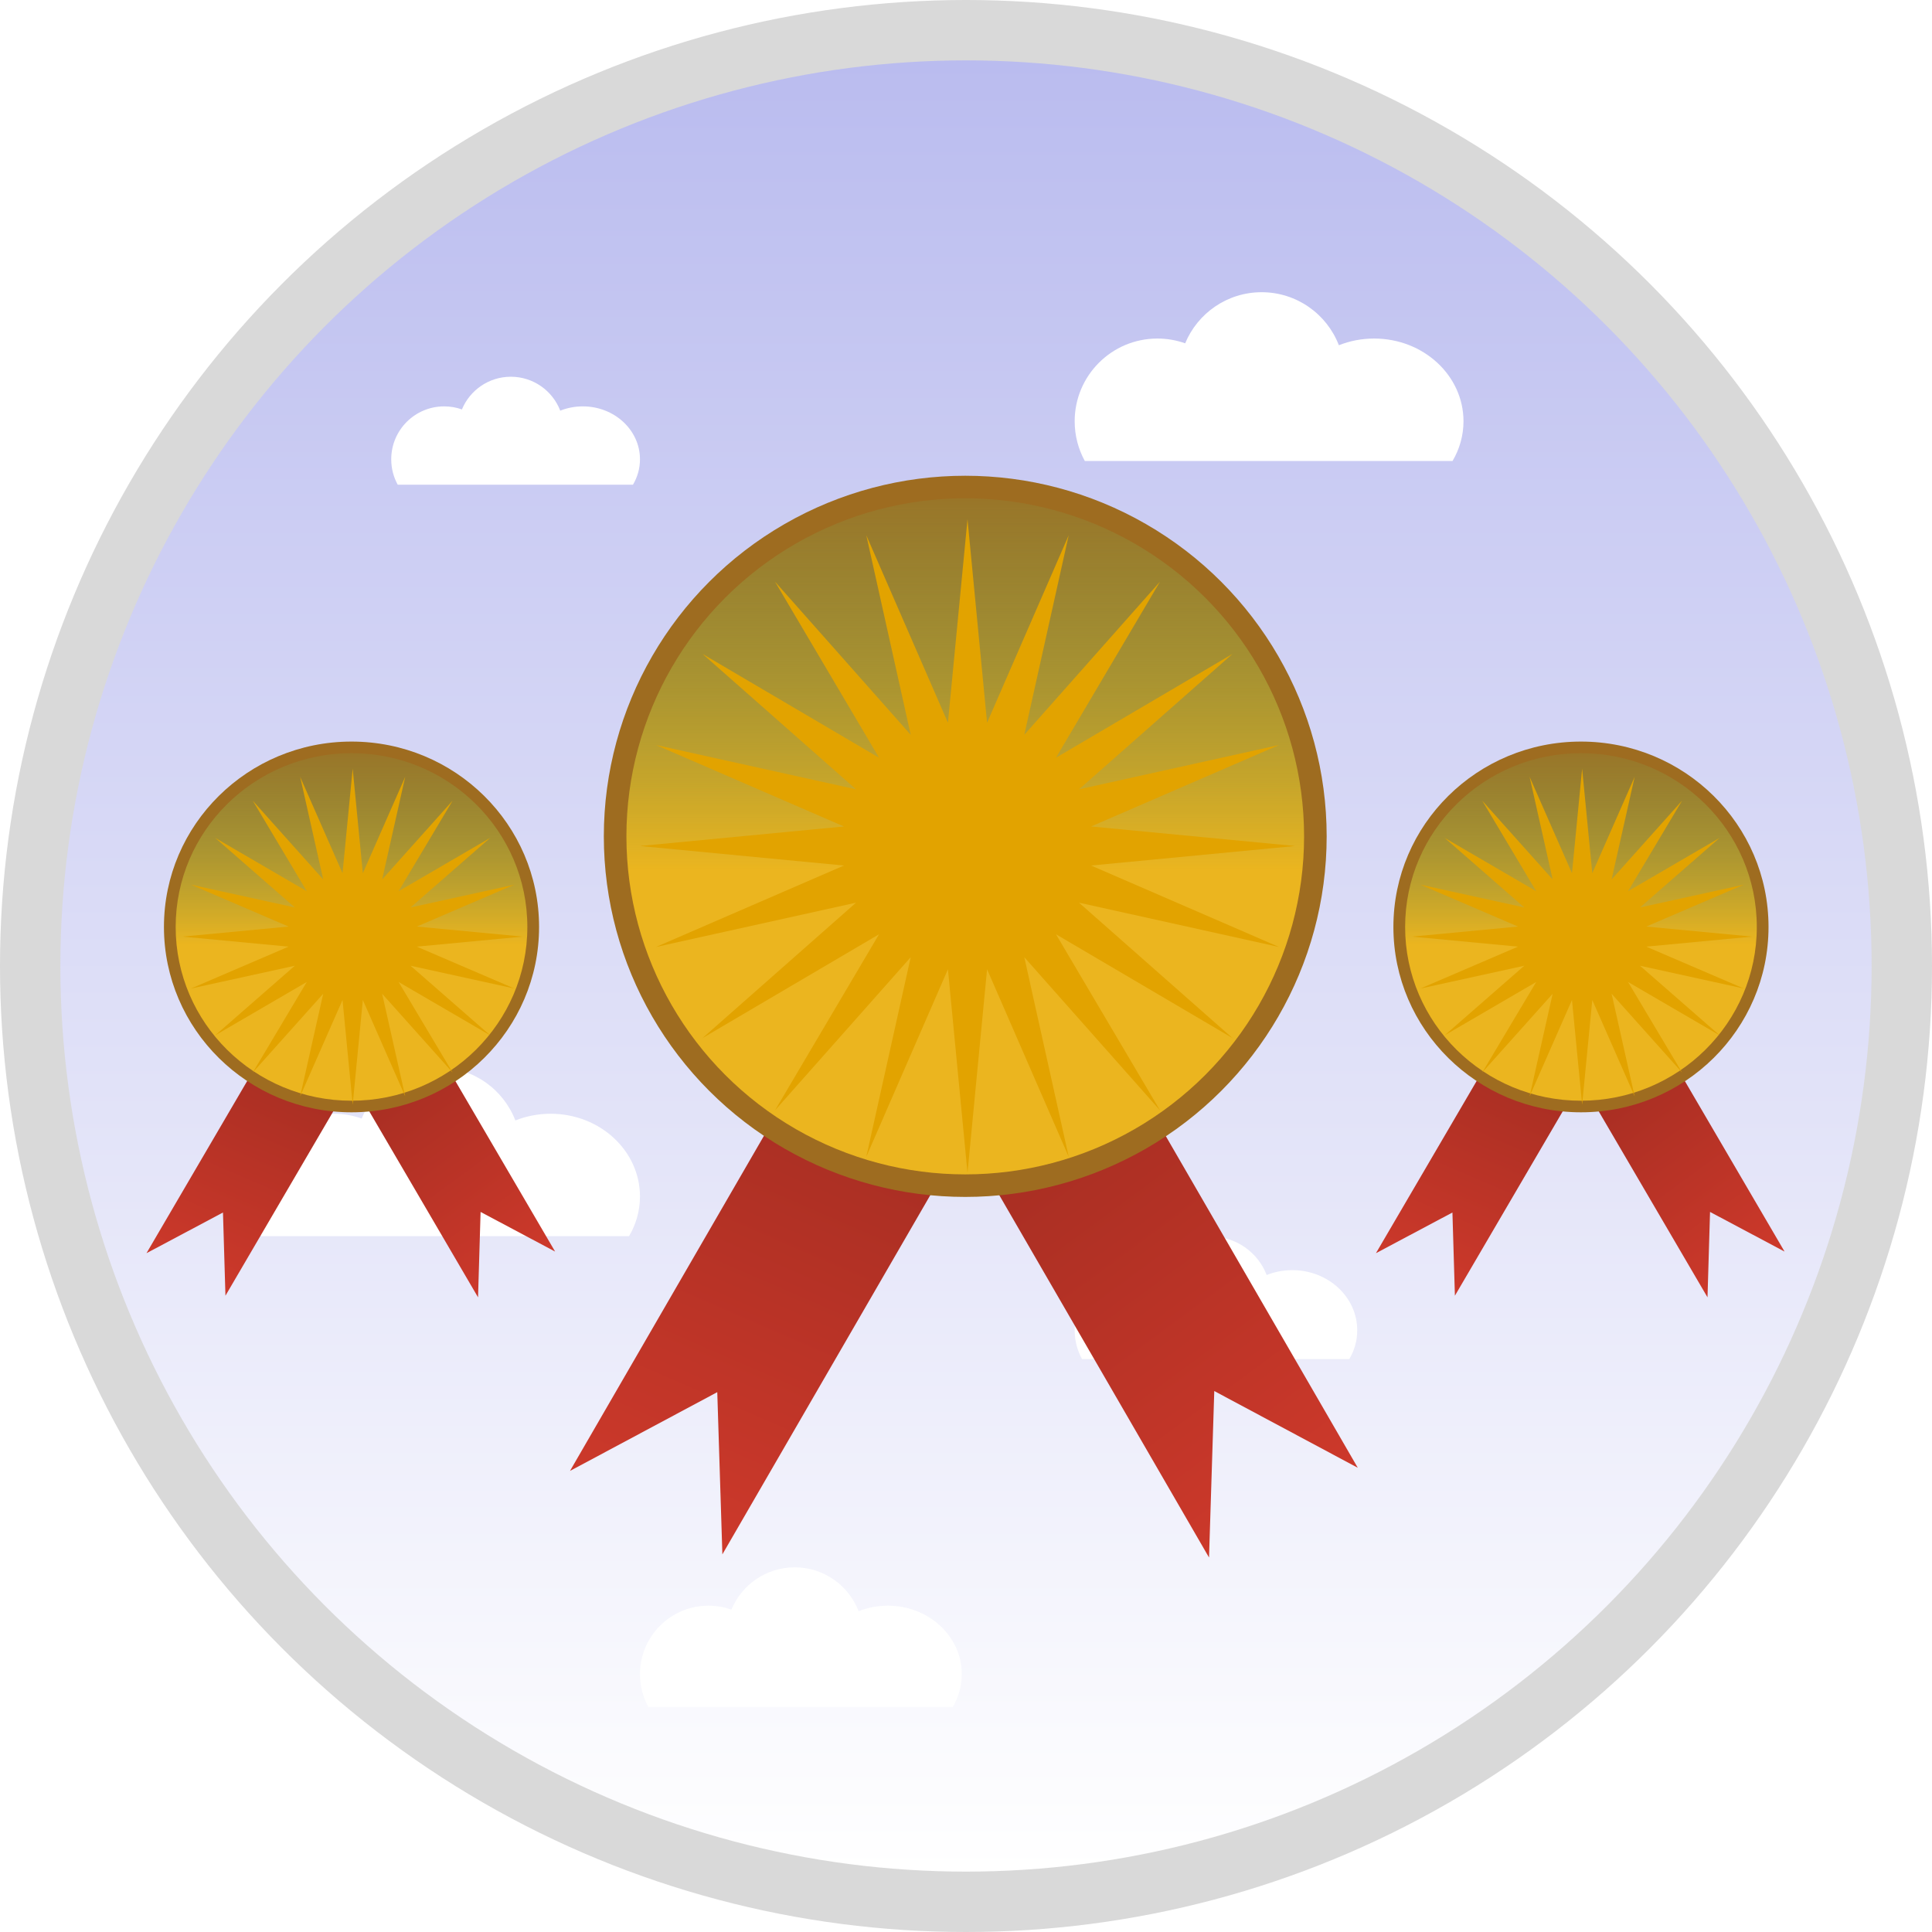 <svg width="800" height="800" viewBox="0 0 800 800" fill="none" xmlns="http://www.w3.org/2000/svg">
<circle cx="400" cy="400" r="400" fill="#D9D9D9"/>
<circle cx="400" cy="400" r="375" fill="url(#paint0_linear_630_8200)"/>
<g filter="url(#filter0_df_630_8200)">
<path fill-rule="evenodd" clip-rule="evenodd" d="M397.081 332H299.026C297.303 328.857 296.323 325.249 296.323 321.412C296.323 309.229 306.199 299.353 318.382 299.353C320.98 299.353 323.472 299.802 325.786 300.626C329.098 292.627 336.98 287 346.176 287C355.567 287 363.588 292.869 366.771 301.139C369.656 299.989 372.836 299.353 376.176 299.353C389.334 299.353 400 309.229 400 321.412C400 325.249 398.942 328.857 397.081 332Z" fill="white"/>
</g>
<g filter="url(#filter1_df_630_8200)">
<path fill-rule="evenodd" clip-rule="evenodd" d="M260.467 507.881H108.197C105.521 503 104 497.397 104 491.438C104 472.52 119.337 457.183 138.255 457.183C142.289 457.183 146.159 457.88 149.753 459.161C154.896 446.739 167.136 438 181.417 438C196.001 438 208.456 447.114 213.398 459.956C217.879 458.172 222.817 457.183 228.004 457.183C248.436 457.183 265 472.52 265 491.438C265 497.397 263.357 503 260.467 507.881Z" fill="white"/>
</g>
<g filter="url(#filter2_df_630_8200)">
<path fill-rule="evenodd" clip-rule="evenodd" d="M601.467 186.881H449.197C446.521 182 445 176.397 445 170.438C445 151.52 460.337 136.183 479.255 136.183C483.289 136.183 487.159 136.88 490.753 138.161C495.896 125.739 508.136 117 522.417 117C537.001 117 549.456 126.114 554.398 138.956C558.879 137.172 563.817 136.183 569.004 136.183C589.436 136.183 606 151.52 606 170.438C606 176.397 604.357 182 601.467 186.881Z" fill="white"/>
</g>
<g filter="url(#filter3_df_630_8200)">
<path fill-rule="evenodd" clip-rule="evenodd" d="M394.503 702.838H268.474C266.259 698.799 265 694.161 265 689.229C265 673.571 277.694 660.877 293.352 660.877C296.691 660.877 299.894 661.454 302.869 662.514C307.125 652.233 317.256 645 329.076 645C341.146 645 351.455 652.543 355.545 663.172C359.254 661.695 363.341 660.877 367.634 660.877C384.545 660.877 398.255 673.571 398.255 689.229C398.255 694.161 396.895 698.799 394.503 702.838Z" fill="white"/>
</g>
<g filter="url(#filter4_df_630_8200)">
<path fill-rule="evenodd" clip-rule="evenodd" d="M709.503 389.838H583.474C581.259 385.799 580 381.161 580 376.229C580 360.571 592.694 347.877 608.352 347.877C611.691 347.877 614.894 348.454 617.869 349.514C622.125 339.233 632.256 332 644.076 332C656.146 332 666.455 339.543 670.545 350.172C674.254 348.695 678.341 347.877 682.634 347.877C699.545 347.877 713.255 360.571 713.255 376.229C713.255 381.161 711.895 385.799 709.503 389.838Z" fill="white"/>
</g>
<g filter="url(#filter5_df_630_8200)">
<path fill-rule="evenodd" clip-rule="evenodd" d="M262.1 196.706H164.685C162.973 193.584 162 189.999 162 186.187C162 174.084 171.812 164.272 183.915 164.272C186.495 164.272 188.972 164.718 191.271 165.538C194.561 157.591 202.391 152 211.528 152C220.858 152 228.826 157.83 231.988 166.047C234.854 164.905 238.013 164.272 241.332 164.272C254.403 164.272 265 174.084 265 186.187C265 189.999 263.949 193.584 262.1 196.706Z" fill="white"/>
</g>
<g filter="url(#filter6_df_630_8200)">
<path fill-rule="evenodd" clip-rule="evenodd" d="M558.706 558.783H448.05C446.106 555.236 445 551.164 445 546.834C445 533.086 456.145 521.941 469.894 521.941C472.825 521.941 475.638 522.447 478.25 523.378C481.987 514.351 490.882 508 501.26 508C511.858 508 520.909 514.623 524.501 523.956C527.757 522.659 531.345 521.941 535.115 521.941C549.963 521.941 562 533.086 562 546.834C562 551.164 560.806 555.236 558.706 558.783Z" fill="white"/>
</g>
<path fill-rule="evenodd" clip-rule="evenodd" d="M403.989 462.457L341.663 426.565L236.02 609.077L297.006 576.462L299.122 643.63L403.989 462.457Z" fill="url(#paint1_linear_630_8200)"/>
<path fill-rule="evenodd" clip-rule="evenodd" d="M457.337 426.565L395.011 462.457L500.633 644.933L502.804 575.996L562.226 607.774L457.337 426.565Z" fill="url(#paint2_linear_630_8200)"/>
<ellipse cx="399.688" cy="346.31" rx="149.657" ry="149.311" fill="#9E6C20"/>
<ellipse cx="399.688" cy="346.31" rx="140.304" ry="139.979" fill="url(#paint3_linear_630_8200)"/>
<g filter="url(#filter7_d_630_8200)">
<path d="M400.623 210.998L408.727 295.262L442.534 217.621L424.142 300.259L480.343 236.84L437.255 309.764L510.348 266.776L446.782 322.846L529.612 304.497L451.79 338.225L536.25 346.311L451.79 354.396L529.612 388.124L446.782 369.775L510.348 425.845L437.255 382.857L480.343 455.781L424.142 392.362L442.534 475L408.727 397.359L400.623 481.623L392.519 397.359L358.712 475L377.104 392.362L320.904 455.781L363.992 382.857L290.899 425.845L354.465 369.775L271.634 388.124L349.456 354.396L264.996 346.311L349.456 338.225L271.634 304.497L354.465 322.846L290.899 266.776L363.992 309.764L320.904 236.84L377.104 300.259L358.712 217.621L392.519 295.262L400.623 210.998Z" fill="#E2A300"/>
</g>
<path fill-rule="evenodd" clip-rule="evenodd" d="M656.875 443.46L624.63 425.083L569.749 518.918L601.421 502.075L602.444 536.527L656.875 443.46Z" fill="url(#paint4_linear_630_8200)"/>
<path fill-rule="evenodd" clip-rule="evenodd" d="M684.461 425.083L652.216 443.46L707.041 537.199L708.091 501.836L738.948 518.245L684.461 425.083Z" fill="url(#paint5_linear_630_8200)"/>
<ellipse cx="654.643" cy="383.827" rx="77.665" ry="76.756" fill="#9E6C20"/>
<ellipse cx="654.643" cy="383.827" rx="72.811" ry="71.959" fill="url(#paint6_linear_630_8200)"/>
<g filter="url(#filter8_d_630_8200)">
<path d="M655.128 314.267L659.334 357.584L676.878 317.671L667.334 360.153L696.499 327.551L674.138 365.039L712.07 342.94L679.082 371.764L722.067 362.331L681.682 379.67L725.512 383.827L681.682 387.983L722.067 405.322L679.082 395.889L712.07 424.713L674.138 402.614L696.499 440.102L667.334 407.5L676.878 449.982L659.334 410.069L655.128 453.387L650.923 410.069L633.379 449.982L642.923 407.5L613.758 440.102L636.118 402.614L598.187 424.713L631.174 395.889L588.189 405.322L628.575 387.983L584.745 383.827L628.575 379.67L588.189 362.331L631.174 371.764L598.187 342.94L636.118 365.039L613.758 327.551L642.923 360.153L633.379 317.671L650.923 357.584L655.128 314.267Z" fill="#E2A300"/>
</g>
<path fill-rule="evenodd" clip-rule="evenodd" d="M147.784 443.46L115.539 425.083L60.659 518.918L92.33 502.075L93.353 536.527L147.784 443.46Z" fill="url(#paint7_linear_630_8200)"/>
<path fill-rule="evenodd" clip-rule="evenodd" d="M175.37 425.083L143.125 443.46L197.949 537.199L199 501.836L229.857 518.245L175.37 425.083Z" fill="url(#paint8_linear_630_8200)"/>
<ellipse cx="145.552" cy="383.827" rx="77.665" ry="76.756" fill="#9E6C20"/>
<ellipse cx="145.552" cy="383.827" rx="72.811" ry="71.959" fill="url(#paint9_linear_630_8200)"/>
<g filter="url(#filter9_d_630_8200)">
<path d="M146.038 314.267L150.243 357.584L167.787 317.671L158.243 360.153L187.408 327.551L165.048 365.039L202.979 342.94L169.992 371.764L212.976 362.331L172.591 379.67L216.421 383.827L172.591 387.983L212.976 405.322L169.992 395.889L202.979 424.713L165.048 402.614L187.408 440.102L158.243 407.5L167.787 449.982L150.243 410.069L146.038 453.387L141.832 410.069L124.288 449.982L133.832 407.5L104.667 440.102L127.028 402.614L89.096 424.713L122.084 395.889L79.099 405.322L119.484 387.983L75.654 383.827L119.484 379.67L79.099 362.331L122.084 371.764L89.096 342.94L127.028 365.039L104.667 327.551L133.832 360.153L124.288 317.671L141.832 357.584L146.038 314.267Z" fill="#E2A300"/>
</g>
<defs>
<filter id="filter0_df_630_8200" x="266.323" y="257" width="163.677" height="105" filterUnits="userSpaceOnUse" color-interpolation-filters="sRGB">
<feFlood flood-opacity="0" result="BackgroundImageFix"/>
<feColorMatrix in="SourceAlpha" type="matrix" values="0 0 0 0 0 0 0 0 0 0 0 0 0 0 0 0 0 0 127 0" result="hardAlpha"/>
<feOffset dy="4"/>
<feGaussianBlur stdDeviation="2"/>
<feComposite in2="hardAlpha" operator="out"/>
<feColorMatrix type="matrix" values="0 0 0 0 0 0 0 0 0 0 0 0 0 0 0 0 0 0 0.25 0"/>
<feBlend mode="normal" in2="BackgroundImageFix" result="effect1_dropShadow_630_8200"/>
<feBlend mode="normal" in="SourceGraphic" in2="effect1_dropShadow_630_8200" result="shape"/>
<feGaussianBlur stdDeviation="15" result="effect2_foregroundBlur_630_8200"/>
</filter>
<filter id="filter1_df_630_8200" x="74" y="408" width="221" height="129.881" filterUnits="userSpaceOnUse" color-interpolation-filters="sRGB">
<feFlood flood-opacity="0" result="BackgroundImageFix"/>
<feColorMatrix in="SourceAlpha" type="matrix" values="0 0 0 0 0 0 0 0 0 0 0 0 0 0 0 0 0 0 127 0" result="hardAlpha"/>
<feOffset dy="4"/>
<feGaussianBlur stdDeviation="2"/>
<feComposite in2="hardAlpha" operator="out"/>
<feColorMatrix type="matrix" values="0 0 0 0 0 0 0 0 0 0 0 0 0 0 0 0 0 0 0.25 0"/>
<feBlend mode="normal" in2="BackgroundImageFix" result="effect1_dropShadow_630_8200"/>
<feBlend mode="normal" in="SourceGraphic" in2="effect1_dropShadow_630_8200" result="shape"/>
<feGaussianBlur stdDeviation="15" result="effect2_foregroundBlur_630_8200"/>
</filter>
<filter id="filter2_df_630_8200" x="415" y="87" width="221" height="129.881" filterUnits="userSpaceOnUse" color-interpolation-filters="sRGB">
<feFlood flood-opacity="0" result="BackgroundImageFix"/>
<feColorMatrix in="SourceAlpha" type="matrix" values="0 0 0 0 0 0 0 0 0 0 0 0 0 0 0 0 0 0 127 0" result="hardAlpha"/>
<feOffset dy="4"/>
<feGaussianBlur stdDeviation="2"/>
<feComposite in2="hardAlpha" operator="out"/>
<feColorMatrix type="matrix" values="0 0 0 0 0 0 0 0 0 0 0 0 0 0 0 0 0 0 0.25 0"/>
<feBlend mode="normal" in2="BackgroundImageFix" result="effect1_dropShadow_630_8200"/>
<feBlend mode="normal" in="SourceGraphic" in2="effect1_dropShadow_630_8200" result="shape"/>
<feGaussianBlur stdDeviation="15" result="effect2_foregroundBlur_630_8200"/>
</filter>
<filter id="filter3_df_630_8200" x="235" y="615" width="193.255" height="117.838" filterUnits="userSpaceOnUse" color-interpolation-filters="sRGB">
<feFlood flood-opacity="0" result="BackgroundImageFix"/>
<feColorMatrix in="SourceAlpha" type="matrix" values="0 0 0 0 0 0 0 0 0 0 0 0 0 0 0 0 0 0 127 0" result="hardAlpha"/>
<feOffset dy="4"/>
<feGaussianBlur stdDeviation="2"/>
<feComposite in2="hardAlpha" operator="out"/>
<feColorMatrix type="matrix" values="0 0 0 0 0 0 0 0 0 0 0 0 0 0 0 0 0 0 0.25 0"/>
<feBlend mode="normal" in2="BackgroundImageFix" result="effect1_dropShadow_630_8200"/>
<feBlend mode="normal" in="SourceGraphic" in2="effect1_dropShadow_630_8200" result="shape"/>
<feGaussianBlur stdDeviation="15" result="effect2_foregroundBlur_630_8200"/>
</filter>
<filter id="filter4_df_630_8200" x="550" y="302" width="193.255" height="117.838" filterUnits="userSpaceOnUse" color-interpolation-filters="sRGB">
<feFlood flood-opacity="0" result="BackgroundImageFix"/>
<feColorMatrix in="SourceAlpha" type="matrix" values="0 0 0 0 0 0 0 0 0 0 0 0 0 0 0 0 0 0 127 0" result="hardAlpha"/>
<feOffset dy="4"/>
<feGaussianBlur stdDeviation="2"/>
<feComposite in2="hardAlpha" operator="out"/>
<feColorMatrix type="matrix" values="0 0 0 0 0 0 0 0 0 0 0 0 0 0 0 0 0 0 0.25 0"/>
<feBlend mode="normal" in2="BackgroundImageFix" result="effect1_dropShadow_630_8200"/>
<feBlend mode="normal" in="SourceGraphic" in2="effect1_dropShadow_630_8200" result="shape"/>
<feGaussianBlur stdDeviation="15" result="effect2_foregroundBlur_630_8200"/>
</filter>
<filter id="filter5_df_630_8200" x="132" y="122" width="163" height="104.706" filterUnits="userSpaceOnUse" color-interpolation-filters="sRGB">
<feFlood flood-opacity="0" result="BackgroundImageFix"/>
<feColorMatrix in="SourceAlpha" type="matrix" values="0 0 0 0 0 0 0 0 0 0 0 0 0 0 0 0 0 0 127 0" result="hardAlpha"/>
<feOffset dy="4"/>
<feGaussianBlur stdDeviation="2"/>
<feComposite in2="hardAlpha" operator="out"/>
<feColorMatrix type="matrix" values="0 0 0 0 0 0 0 0 0 0 0 0 0 0 0 0 0 0 0.25 0"/>
<feBlend mode="normal" in2="BackgroundImageFix" result="effect1_dropShadow_630_8200"/>
<feBlend mode="normal" in="SourceGraphic" in2="effect1_dropShadow_630_8200" result="shape"/>
<feGaussianBlur stdDeviation="15" result="effect2_foregroundBlur_630_8200"/>
</filter>
<filter id="filter6_df_630_8200" x="415" y="478" width="177" height="110.783" filterUnits="userSpaceOnUse" color-interpolation-filters="sRGB">
<feFlood flood-opacity="0" result="BackgroundImageFix"/>
<feColorMatrix in="SourceAlpha" type="matrix" values="0 0 0 0 0 0 0 0 0 0 0 0 0 0 0 0 0 0 127 0" result="hardAlpha"/>
<feOffset dy="4"/>
<feGaussianBlur stdDeviation="2"/>
<feComposite in2="hardAlpha" operator="out"/>
<feColorMatrix type="matrix" values="0 0 0 0 0 0 0 0 0 0 0 0 0 0 0 0 0 0 0.25 0"/>
<feBlend mode="normal" in2="BackgroundImageFix" result="effect1_dropShadow_630_8200"/>
<feBlend mode="normal" in="SourceGraphic" in2="effect1_dropShadow_630_8200" result="shape"/>
<feGaussianBlur stdDeviation="15" result="effect2_foregroundBlur_630_8200"/>
</filter>
<filter id="filter7_d_630_8200" x="260.996" y="210.998" width="279.254" height="278.625" filterUnits="userSpaceOnUse" color-interpolation-filters="sRGB">
<feFlood flood-opacity="0" result="BackgroundImageFix"/>
<feColorMatrix in="SourceAlpha" type="matrix" values="0 0 0 0 0 0 0 0 0 0 0 0 0 0 0 0 0 0 127 0" result="hardAlpha"/>
<feOffset dy="4"/>
<feGaussianBlur stdDeviation="2"/>
<feComposite in2="hardAlpha" operator="out"/>
<feColorMatrix type="matrix" values="0 0 0 0 0 0 0 0 0 0 0 0 0 0 0 0 0 0 0.25 0"/>
<feBlend mode="normal" in2="BackgroundImageFix" result="effect1_dropShadow_630_8200"/>
<feBlend mode="normal" in="SourceGraphic" in2="effect1_dropShadow_630_8200" result="shape"/>
</filter>
<filter id="filter8_d_630_8200" x="580.745" y="314.267" width="148.768" height="147.12" filterUnits="userSpaceOnUse" color-interpolation-filters="sRGB">
<feFlood flood-opacity="0" result="BackgroundImageFix"/>
<feColorMatrix in="SourceAlpha" type="matrix" values="0 0 0 0 0 0 0 0 0 0 0 0 0 0 0 0 0 0 127 0" result="hardAlpha"/>
<feOffset dy="4"/>
<feGaussianBlur stdDeviation="2"/>
<feComposite in2="hardAlpha" operator="out"/>
<feColorMatrix type="matrix" values="0 0 0 0 0 0 0 0 0 0 0 0 0 0 0 0 0 0 0.25 0"/>
<feBlend mode="normal" in2="BackgroundImageFix" result="effect1_dropShadow_630_8200"/>
<feBlend mode="normal" in="SourceGraphic" in2="effect1_dropShadow_630_8200" result="shape"/>
</filter>
<filter id="filter9_d_630_8200" x="71.654" y="314.267" width="148.768" height="147.12" filterUnits="userSpaceOnUse" color-interpolation-filters="sRGB">
<feFlood flood-opacity="0" result="BackgroundImageFix"/>
<feColorMatrix in="SourceAlpha" type="matrix" values="0 0 0 0 0 0 0 0 0 0 0 0 0 0 0 0 0 0 127 0" result="hardAlpha"/>
<feOffset dy="4"/>
<feGaussianBlur stdDeviation="2"/>
<feComposite in2="hardAlpha" operator="out"/>
<feColorMatrix type="matrix" values="0 0 0 0 0 0 0 0 0 0 0 0 0 0 0 0 0 0 0.25 0"/>
<feBlend mode="normal" in2="BackgroundImageFix" result="effect1_dropShadow_630_8200"/>
<feBlend mode="normal" in="SourceGraphic" in2="effect1_dropShadow_630_8200" result="shape"/>
</filter>
<linearGradient id="paint0_linear_630_8200" x1="400" y1="25" x2="400" y2="775" gradientUnits="userSpaceOnUse">
<stop stop-color="#BABCEF"/>
<stop offset="1" stop-color="white"/>
</linearGradient>
<linearGradient id="paint1_linear_630_8200" x1="236.001" y1="677.129" x2="403.701" y2="290.915" gradientUnits="userSpaceOnUse">
<stop stop-color="#D83C2D"/>
<stop offset="1" stop-color="#85241B"/>
</linearGradient>
<linearGradient id="paint2_linear_630_8200" x1="559.669" y1="678.974" x2="309.665" y2="340.064" gradientUnits="userSpaceOnUse">
<stop stop-color="#D83C2D"/>
<stop offset="1" stop-color="#85241B"/>
</linearGradient>
<linearGradient id="paint3_linear_630_8200" x1="399.688" y1="206.332" x2="399.688" y2="486.289" gradientUnits="userSpaceOnUse">
<stop stop-color="#7CB05C" stop-opacity="0.14"/>
<stop offset="0.55" stop-color="#EBB51F"/>
</linearGradient>
<linearGradient id="paint4_linear_630_8200" x1="569.7" y1="553.895" x2="655.333" y2="354.648" gradientUnits="userSpaceOnUse">
<stop stop-color="#D83C2D"/>
<stop offset="1" stop-color="#85241B"/>
</linearGradient>
<linearGradient id="paint5_linear_630_8200" x1="737.6" y1="554.726" x2="609.474" y2="379.456" gradientUnits="userSpaceOnUse">
<stop stop-color="#D83C2D"/>
<stop offset="1" stop-color="#85241B"/>
</linearGradient>
<linearGradient id="paint6_linear_630_8200" x1="654.643" y1="311.868" x2="654.643" y2="455.785" gradientUnits="userSpaceOnUse">
<stop stop-color="#7CB05C" stop-opacity="0.14"/>
<stop offset="0.55" stop-color="#EBB51F"/>
</linearGradient>
<linearGradient id="paint7_linear_630_8200" x1="60.609" y1="553.895" x2="146.242" y2="354.648" gradientUnits="userSpaceOnUse">
<stop stop-color="#D83C2D"/>
<stop offset="1" stop-color="#85241B"/>
</linearGradient>
<linearGradient id="paint8_linear_630_8200" x1="228.509" y1="554.726" x2="100.383" y2="379.456" gradientUnits="userSpaceOnUse">
<stop stop-color="#D83C2D"/>
<stop offset="1" stop-color="#85241B"/>
</linearGradient>
<linearGradient id="paint9_linear_630_8200" x1="145.552" y1="311.868" x2="145.552" y2="455.785" gradientUnits="userSpaceOnUse">
<stop stop-color="#7CB05C" stop-opacity="0.14"/>
<stop offset="0.55" stop-color="#EBB51F"/>
</linearGradient>
</defs>
</svg>
